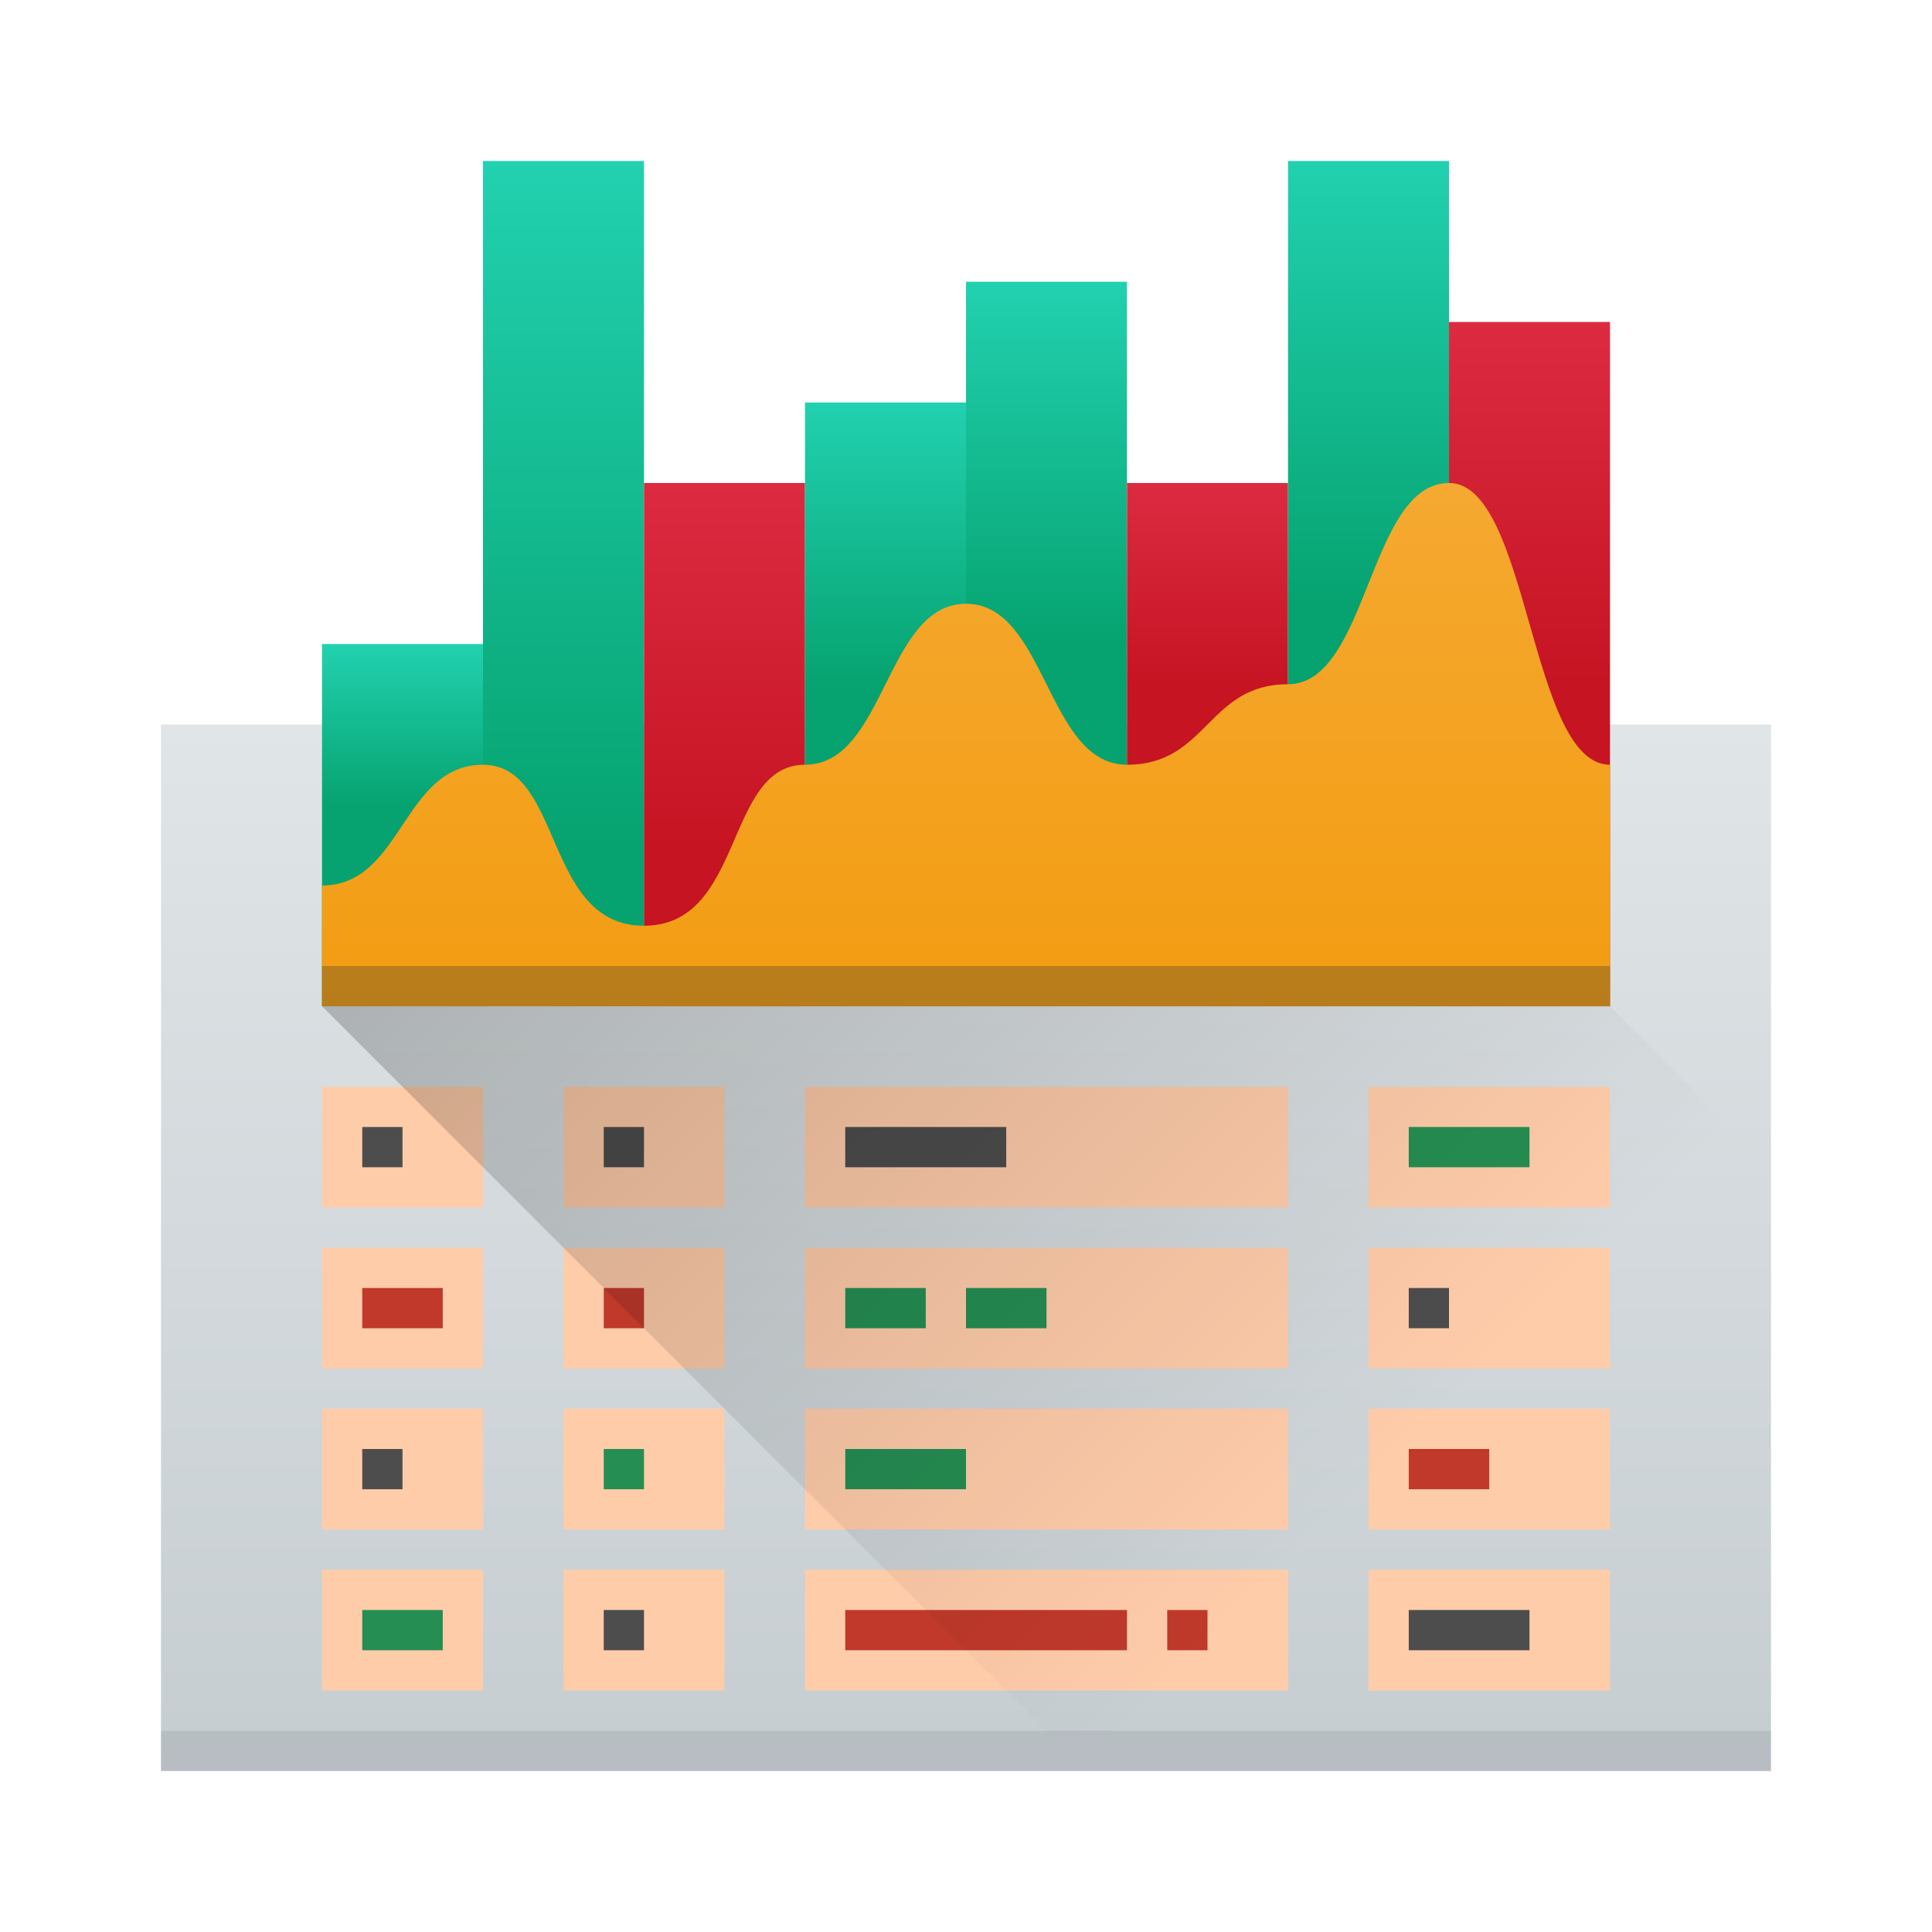 <svg width="48" xmlns="http://www.w3.org/2000/svg" height="48" xmlns:xlink="http://www.w3.org/1999/xlink">
 <defs>
  <linearGradient id="a" y1="25" x1="8" y2="44" x2="27" gradientUnits="userSpaceOnUse">
   <stop/>
   <stop offset="1" stop-opacity="0"/>
  </linearGradient>
  <linearGradient id="b" y1="44" y2="18" x2="0" gradientUnits="userSpaceOnUse">
   <stop stop-color="#c6cdd1"/>
   <stop offset="1" stop-color="#e0e5e7"/>
  </linearGradient>
  <linearGradient id="c" y1="20" y2="16" x2="0" gradientUnits="userSpaceOnUse">
   <stop stop-color="#06a370"/>
   <stop offset="1" stop-color="#22d1b0"/>
  </linearGradient>
  <linearGradient xlink:href="#c" id="d" y1="21" y2="4" x2="0" gradientUnits="userSpaceOnUse"/>
  <linearGradient xlink:href="#c" id="e" y1="15" y2="4" x2="0" gradientUnits="userSpaceOnUse"/>
  <linearGradient xlink:href="#c" id="f" y1="16" y2="7" x2="0" gradientUnits="userSpaceOnUse"/>
  <linearGradient xlink:href="#c" id="g" y1="17" y2="10" x2="0" gradientUnits="userSpaceOnUse"/>
  <linearGradient id="h" y1="17" y2="8" x2="0" gradientUnits="userSpaceOnUse">
   <stop stop-color="#c61423"/>
   <stop offset="1" stop-color="#dc2b41"/>
  </linearGradient>
  <linearGradient xlink:href="#h" id="i" y1="17" y2="12" x2="0" gradientUnits="userSpaceOnUse"/>
  <linearGradient xlink:href="#h" id="j" y1="21" y2="12" x2="0" gradientUnits="userSpaceOnUse"/>
  <linearGradient id="k" y1="25" y2="10" x2="0" gradientUnits="userSpaceOnUse">
   <stop stop-color="#f39c12"/>
   <stop offset="1" stop-color="#f5ab35"/>
  </linearGradient>
 </defs>
 <rect width="40" x="4" y="18" fill="url(#b)" height="26"/>
 <g stroke-linejoin="bevel" stroke-linecap="round" stroke-width="2">
  <rect width="4" x="8" y="16" fill="url(#c)" height="9"/>
  <rect width="4" x="12" y="4" fill="url(#d)" height="21"/>
  <rect width="4" x="16" y="12" fill="url(#j)" height="13"/>
  <rect width="4" x="20" y="10" fill="url(#g)" height="15"/>
  <rect width="4" x="24" y="7" fill="url(#f)" height="18"/>
  <rect width="4" x="28" y="12" fill="url(#i)" height="13"/>
  <rect width="4" x="32" y="4" fill="url(#e)" height="21"/>
  <rect width="4" x="36" y="8" fill="url(#h)" height="17"/>
  <g fill="#ffccaa">
   <rect width="4" x="8" y="31" height="3"/>
   <rect width="4" x="8" y="39" height="3"/>
   <rect width="4" x="8" y="27" height="3"/>
   <rect width="4" x="14" y="31" height="3"/>
   <rect width="4" x="14" y="39" height="3"/>
   <rect width="4" x="14" y="27" height="3"/>
   <rect width="12" x="20" y="31" height="3"/>
   <rect width="12" x="20" y="39" height="3"/>
   <rect width="12" x="20" y="27" height="3"/>
   <rect width="6" x="34" y="31" height="3"/>
   <rect width="6" x="34" y="39" height="3"/>
   <rect width="6" x="34" y="27" height="3"/>
   <rect width="4" x="8" y="35" height="3"/>
   <rect width="4" x="14" y="35" height="3"/>
   <rect width="12" x="20" y="35" height="3"/>
   <rect width="6" x="34" y="35" height="3"/>
  </g>
  <rect width="1" x="9" y="28" fill="#4d4d4d" height="1"/>
  <rect width="2" x="9" y="32" fill="#c0392b" height="1"/>
  <rect width="1" x="9" y="36" fill="#4d4d4d" height="1"/>
  <rect width="2" x="9" y="40" fill="#258e52" height="1"/>
  <rect width="1" x="15" y="40" fill="#4d4d4d" height="1"/>
  <rect width="1" x="15" y="36" fill="#258e52" height="1"/>
  <rect width="1" x="15" y="32" fill="#c0392b" height="1"/>
  <g fill="#4d4d4d">
   <rect width="1" x="15" y="28" height="1"/>
   <rect width="4" x="21" y="28" height="1"/>
  </g>
  <g fill="#258e52">
   <rect width="2" x="21" y="32" height="1"/>
   <rect width="2" x="24" y="32" height="1"/>
   <rect width="3" x="21" y="36" height="1"/>
  </g>
  <g fill="#c0392b">
   <rect width="7" x="21" y="40" height="1"/>
   <rect width="1" x="29" y="40" height="1"/>
  </g>
  <rect width="3" x="35" y="28" fill="#258e52" height="1"/>
  <rect width="1" x="35" y="32" fill="#4d4d4d" height="1"/>
  <rect width="2" x="35" y="36" fill="#c0392b" height="1"/>
  <rect width="3" x="35" y="40" fill="#4d4d4d" height="1"/>
 </g>
 <path opacity=".2" fill="url(#a)" fill-rule="evenodd" d="m8 25l19 19h17v-15l-4-4z"/>
 <rect width="40" x="4" opacity=".1" y="43" fill="#2e3132" height="1"/>
 <path fill="url(#k)" fill-rule="evenodd" d="m8 25v-3c2 0 2-3 4-3 2 0 1.5 4 4 4 2.5 0 2-4 4-4 2 0 2-4 4-4 2 0 2 4 4 4 2 0 2-2 4-2 2 0 2-5 4-5 2 0 2 7 4 7v6z"/>
 <rect width="32" x="8" y="24" fill="#2e3132" height="1" fill-opacity=".294"/>
</svg>

